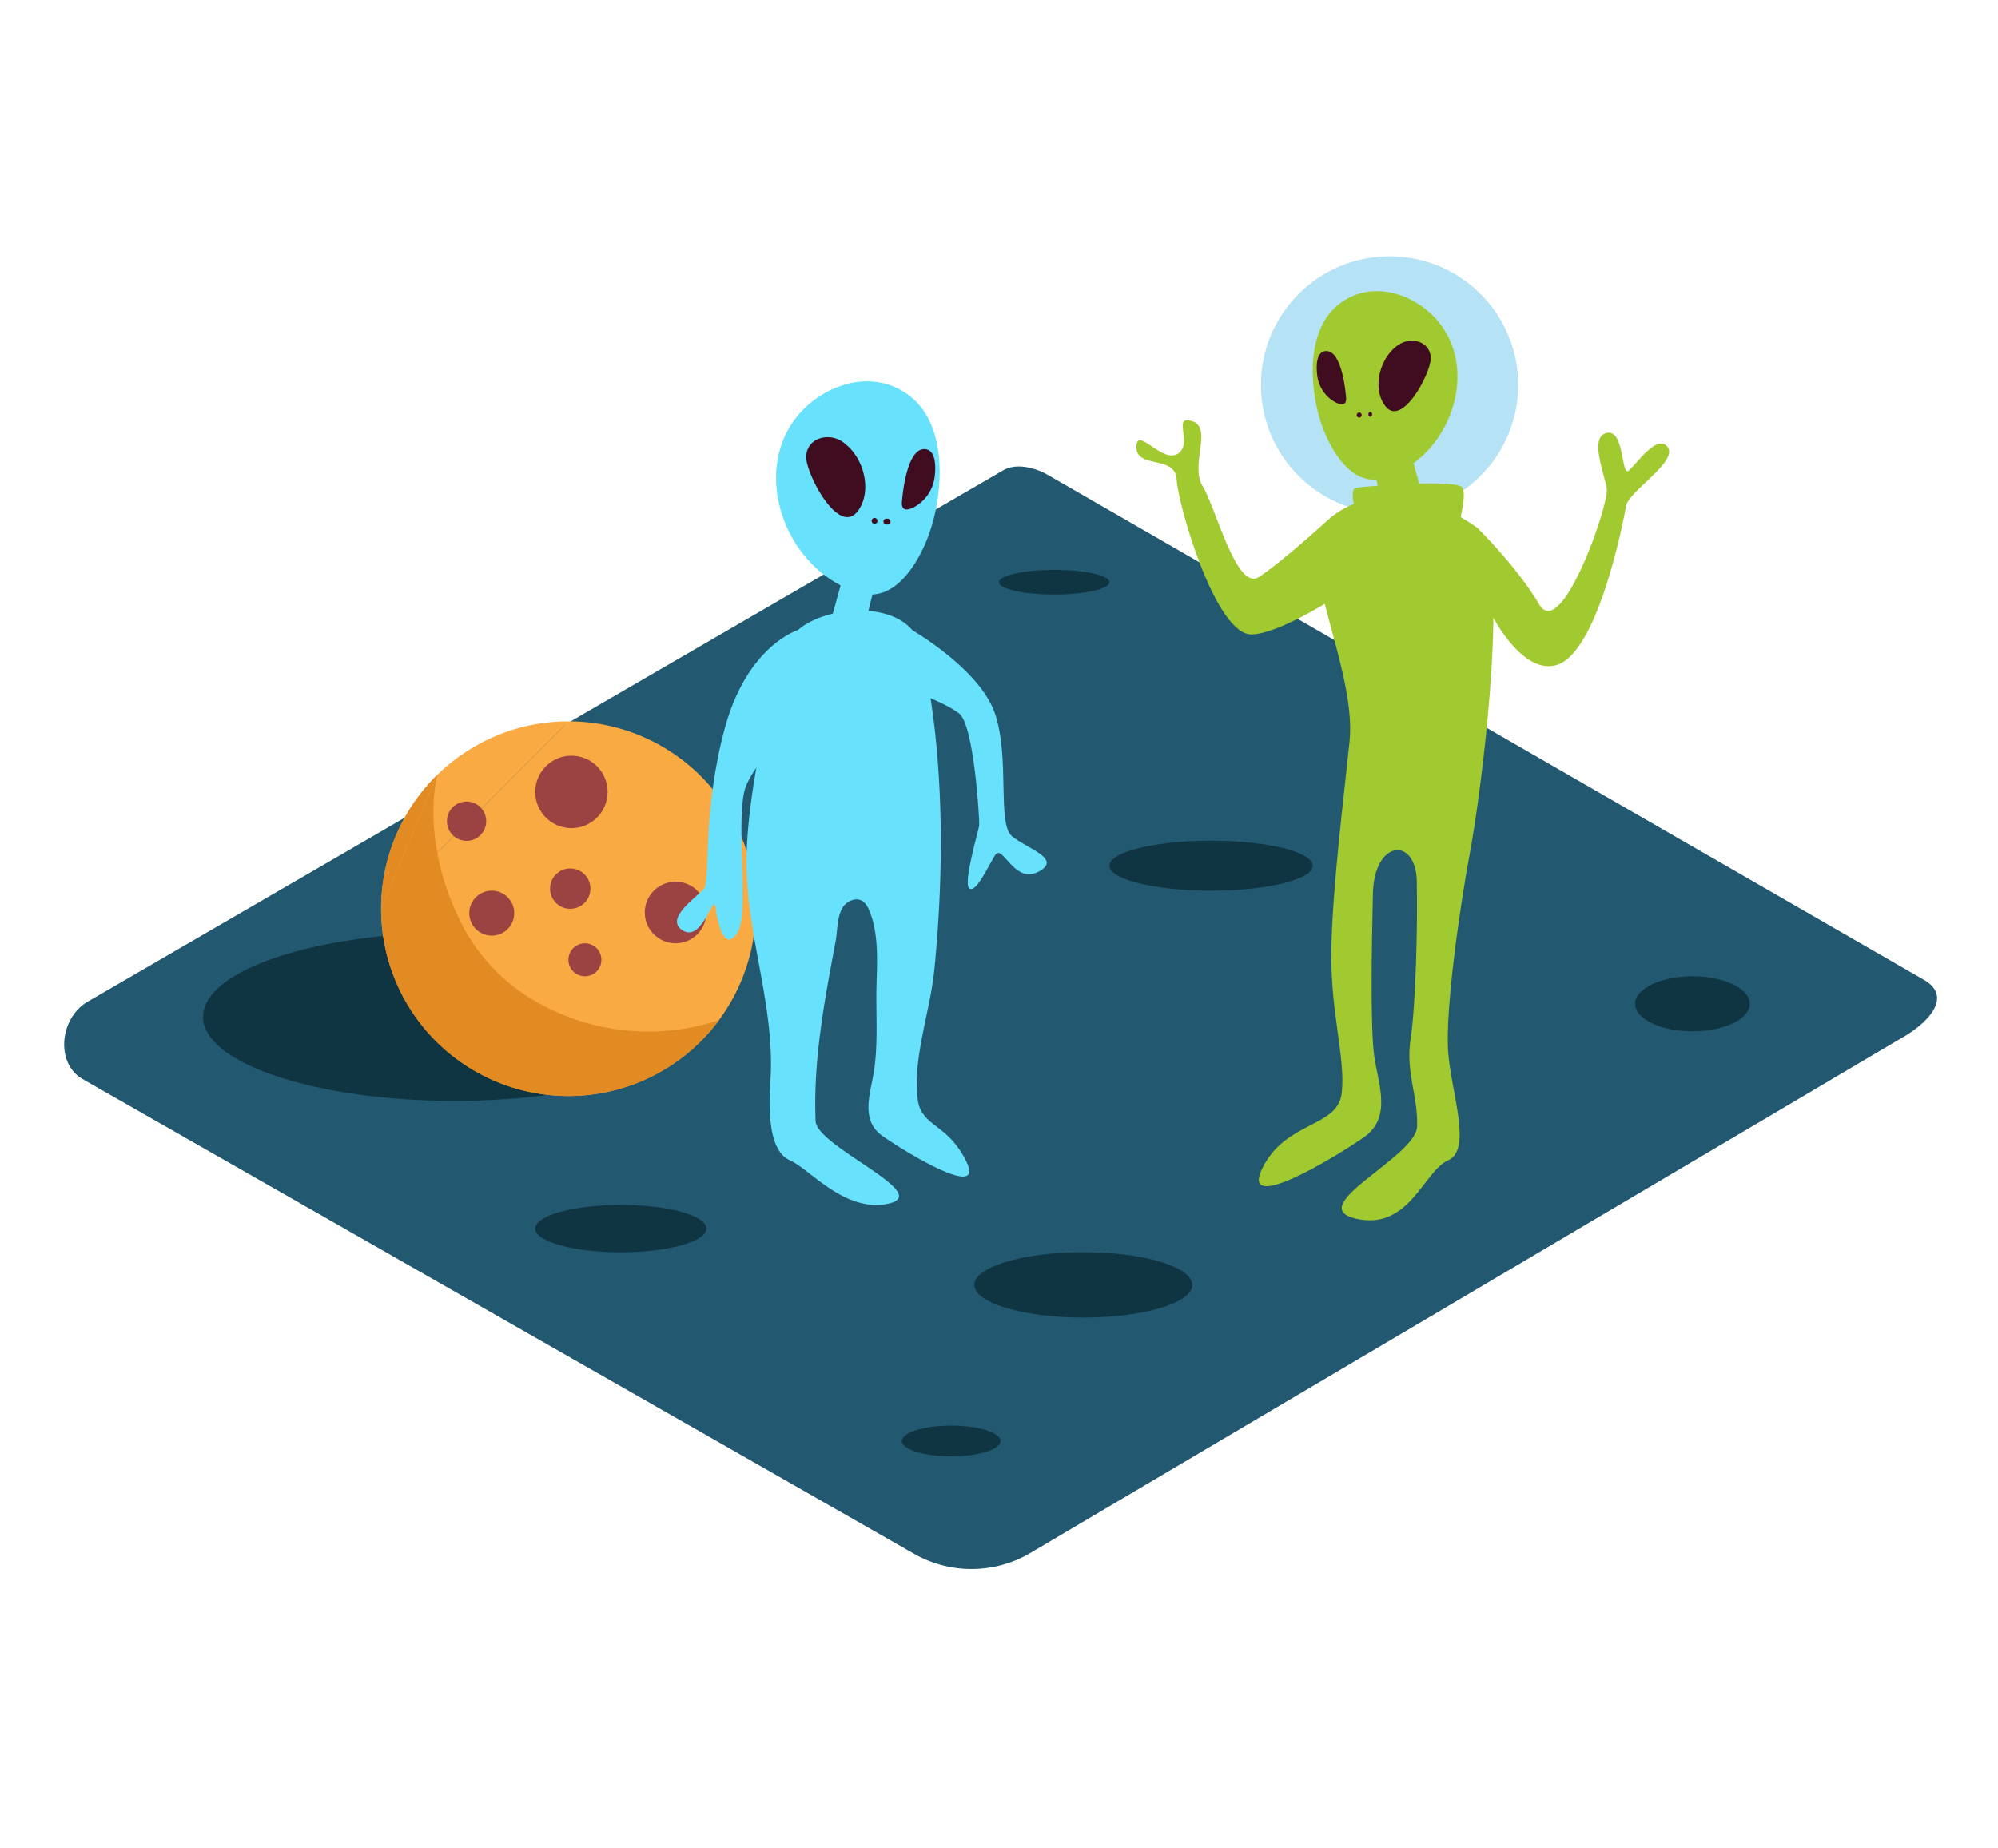 <svg id="Layer_2" data-name="Layer 2" xmlns="http://www.w3.org/2000/svg" viewBox="0 0 400 300" class="styles_logo__3Jd-a" width="200" height="185"><title>cc</title><circle cx="278.19" cy="42.05" r="25.75" fill="#29abe2" opacity="0.34"/><path d="M205.87,276.1,380.51,172.89c5.56-3.12,10.33-8.25,4.91-11.61l-175.27-101c-2.63-1.63-6.62-2.7-9.3-1.14L17.53,165.52C12,168.75,11,177.77,16.53,181l166.32,94.94A23.22,23.22,0,0,0,205.87,276.1Z" fill="#225870"/><path d="M40.66,168.52c0-9.31,22.55-16.85,50.37-16.85s50.37,7.55,50.37,16.85S118.85,185.37,91,185.37s-50.37-7.55-50.37-16.85" fill="#103542"/><path d="M113.8,109.39a37.5,37.5,0,1,1-37.5,37.5" fill="#f9aa43"/><path d="M76.3,146.89a37.5,37.5,0,0,1,37.5-37.5" fill="#f9aa43"/><path d="M76.3,146.89a37.5,37.5,0,0,0,67.65,22.31,45.11,45.11,0,0,1-38.55-4.87,37.58,37.58,0,0,1-13.71-15.9c-4-8.34-6.12-18.86-4.2-28.25" fill="#e28b23"/><path d="M87.48,120.18A37.38,37.38,0,0,0,76.3,146.89" fill="#e28b23"/><circle cx="135.25" cy="147.66" r="6.16" transform="translate(-64.8 138.88) rotate(-45)" fill="#9b4242"/><circle cx="98.45" cy="147.79" r="4.5" fill="#9b4242"/><circle cx="117.1" cy="157.12" r="3.3" fill="#9b4242"/><path d="M93.41,125.45a3.93,3.93,0,1,1-3.93,3.93,3.93,3.93,0,0,1,3.93-3.93" fill="#9b4242"/><circle cx="114.16" cy="142.88" r="4.04" fill="#9b4242"/><circle cx="114.4" cy="123.52" r="7.25" fill="#9b4242"/><path d="M265.73,28.34a11.53,11.53,0,0,1,2.07-2.24c5.27-4.37,12.41-3.3,17.53.73,12,9.44,6,29.23-7.78,33.71a8.86,8.86,0,0,1-2.08.44c-5.81.44-9.65-7.11-11.09-11.64C262.43,43.24,261.72,34,265.73,28.34Z" fill="#a1ca30"/><path d="M280.83,65.19c1.83.17,12.75.31,16.65,9.52s-.78,47.92-3.12,60.51-5,32.25-4.45,40.24,4.91,19.66,0,21.81-7.77,14.13-18.44,11.67,12-12.29,12.23-18.43-2.33-10.75-1.3-17.51,1.43-22.73,1.24-31.64-8.52-8.29-8.78,2.46-.52,27,.26,32.56,3.64,12.29-2.08,16.28-25,15.66-20.29,6.14,15.09-8,15.87-15.05-2.34-16.28-2.08-28.87,2.34-28.87,3.64-41.47S262,81.77,263.85,73.79,275.7,64.72,280.83,65.19Z" fill="#a1ca30"/><path d="M274.33,80s-16.39,11.7-23.67,12-14.83-26-15.09-31-8.06-2.07-8.06-6.49,5.2,3.38,8.32,1.3-1.3-7.8,2.86-6.5-.52,8.84,2.08,13S247.54,83.38,252,80.52,265.8,69.13,265.8,69.13s11.36-11.56,29.82,1.42c.07,0,8.11,7.9,12.53,15.44s14-20,13.53-23.15-3.6-10.4,0-11.18,2.84,8.84,4.4,7.54,5.72-7.54,7.8-4.68-7.8,8.84-8.32,11.7-5.72,30.17-14.31,32-15.65-16.39-15.65-16.39Z" fill="#a1ca30"/><polyline points="274.33 56.02 277.28 68.17 285.86 68.17 281.31 51.6" fill="#a1ca30"/><path d="M279.29,34.54c-3.17,2.68-4.52,8.3-2,11.68,3.45,4.62,9.35-6.93,9.15-9.68-.23-3.19-3.79-4.14-6.26-2.64A7,7,0,0,0,279.29,34.54Z" fill="#400d20"/><path d="M269.46,44.33s-.63-8.8-3.77-9.05c-2.26-.18-2.18,3.18-2,4.64a7.11,7.11,0,0,0,2.49,4.82C267.38,45.73,269.85,47,269.46,44.33Z" fill="#400d20"/><path d="M272.24,47.58H272a.52.52,0,0,0,0,1h.22A.52.52,0,0,0,272.24,47.58Z" fill="#400d20"/><path d="M274.33,47.44a.52.52,0,0,0,0,1A.52.52,0,0,0,274.33,47.44Z" fill="#400d20"/><path d="M184.81,47.07a13,13,0,0,0-2.34-2.54c-6-4.95-14-3.73-19.82.82-13.57,10.68-6.75,33.06,8.8,38.14a10,10,0,0,0,2.36.5c6.57.49,10.92-8,12.55-13.17C188.55,63.92,189.36,53.51,184.81,47.07Z" fill="#68e1fd"/><path d="M170.28,87.29c-4.14.33-8.17,1.75-10.51,3.82-3.06,2.72-4.48,6.84-5.22,10.86-2,11.12-4.65,22.22-5.07,33.56-.58,15.46,5.81,30.49,4.75,45.84-.45,6.58-.16,14.1,3.88,15.87s11.1,10.68,19.89,8.66-14.49-11.4-14.71-16.47c-.51-12.12,1.76-24.1,4-36,.4-2.14.25-4.91,1.42-6.78.83-1.32,2.72-2.12,4-1.25a3.89,3.89,0,0,1,1.25,1.73c2.32,5.24,1.46,12,1.49,17.65,0,4.7.24,9.57-.42,14.25s-3,10.12,1.71,13.41,20.57,12.91,16.72,5.06-9.12-6.83-9.76-12.65c-.92-8.36,2.49-17.2,3.34-25.62,2.07-20.48,2.05-44.6-2.73-64.73C182.91,88.73,176.47,86.8,170.28,87.29Z" fill="#68e1fd"/><polyline points="175.66 79.91 173.22 89.91 166.16 89.91 169.91 76.27" fill="#68e1fd"/><path d="M169.48,54.08c3.58,3,5.12,9.39,2.26,13.21-3.91,5.23-10.57-7.84-10.35-11,.26-3.61,4.29-4.68,7.08-3A8,8,0,0,1,169.48,54.08Z" fill="#400d20"/><path d="M180.6,65.15s.71-10,4.27-10.24c2.55-.2,2.47,3.6,2.28,5.24a8,8,0,0,1-2.82,5.45C183,66.74,180.15,68.22,180.6,65.15Z" fill="#400d20"/><path d="M177.45,68.82h.25a.58.58,0,0,1,0,1.17h-.25A.58.58,0,0,1,177.45,68.82Z" fill="#400d20"/><path d="M175.09,68.67a.58.58,0,0,1,0,1.17A.58.58,0,0,1,175.09,68.67Z" fill="#400d20"/><path d="M159.78,91.11s-10.07,3-14.61,19.43-3,30.75-4.16,32.28-8.25,6.07-4.29,8.46,6.18-7.88,6.56-4.57,1.83,9,4.38,4.94-.73-23.86,1.79-29.56S159,110.53,159,110.53" fill="#68e1fd"/><path d="M182.58,91.11s13.6,7.81,16.62,16.73.38,22.05,3.4,24.55,10.2,4.55,5.29,7.12-7.18-5.76-8.69-3.3-3.89,7.72-5.16,6.6,1.92-11.68,2-12.63-1-19.93-4-22.34-11.47-5.27-11.47-5.27" fill="#68e1fd"/><path d="M272.13,69.63s-2.5-6.69-.61-7,20.33-1.8,21.27,0-1,8.39-1,8.39" fill="#a1ca30"/><ellipse cx="242.46" cy="138.29" rx="20.35" ry="5" fill="#103542"/><ellipse cx="338.83" cy="165.93" rx="11.48" ry="5.51" fill="#103542"/><ellipse cx="124.28" cy="210.93" rx="17.13" ry="4.74" fill="#103542"/><ellipse cx="211.06" cy="81.54" rx="11.06" ry="2.47" fill="#103542"/><ellipse cx="190.43" cy="253.45" rx="9.88" ry="3.08" fill="#103542"/><ellipse cx="216.88" cy="222.2" rx="21.82" ry="6.54" fill="#103542"/></svg>